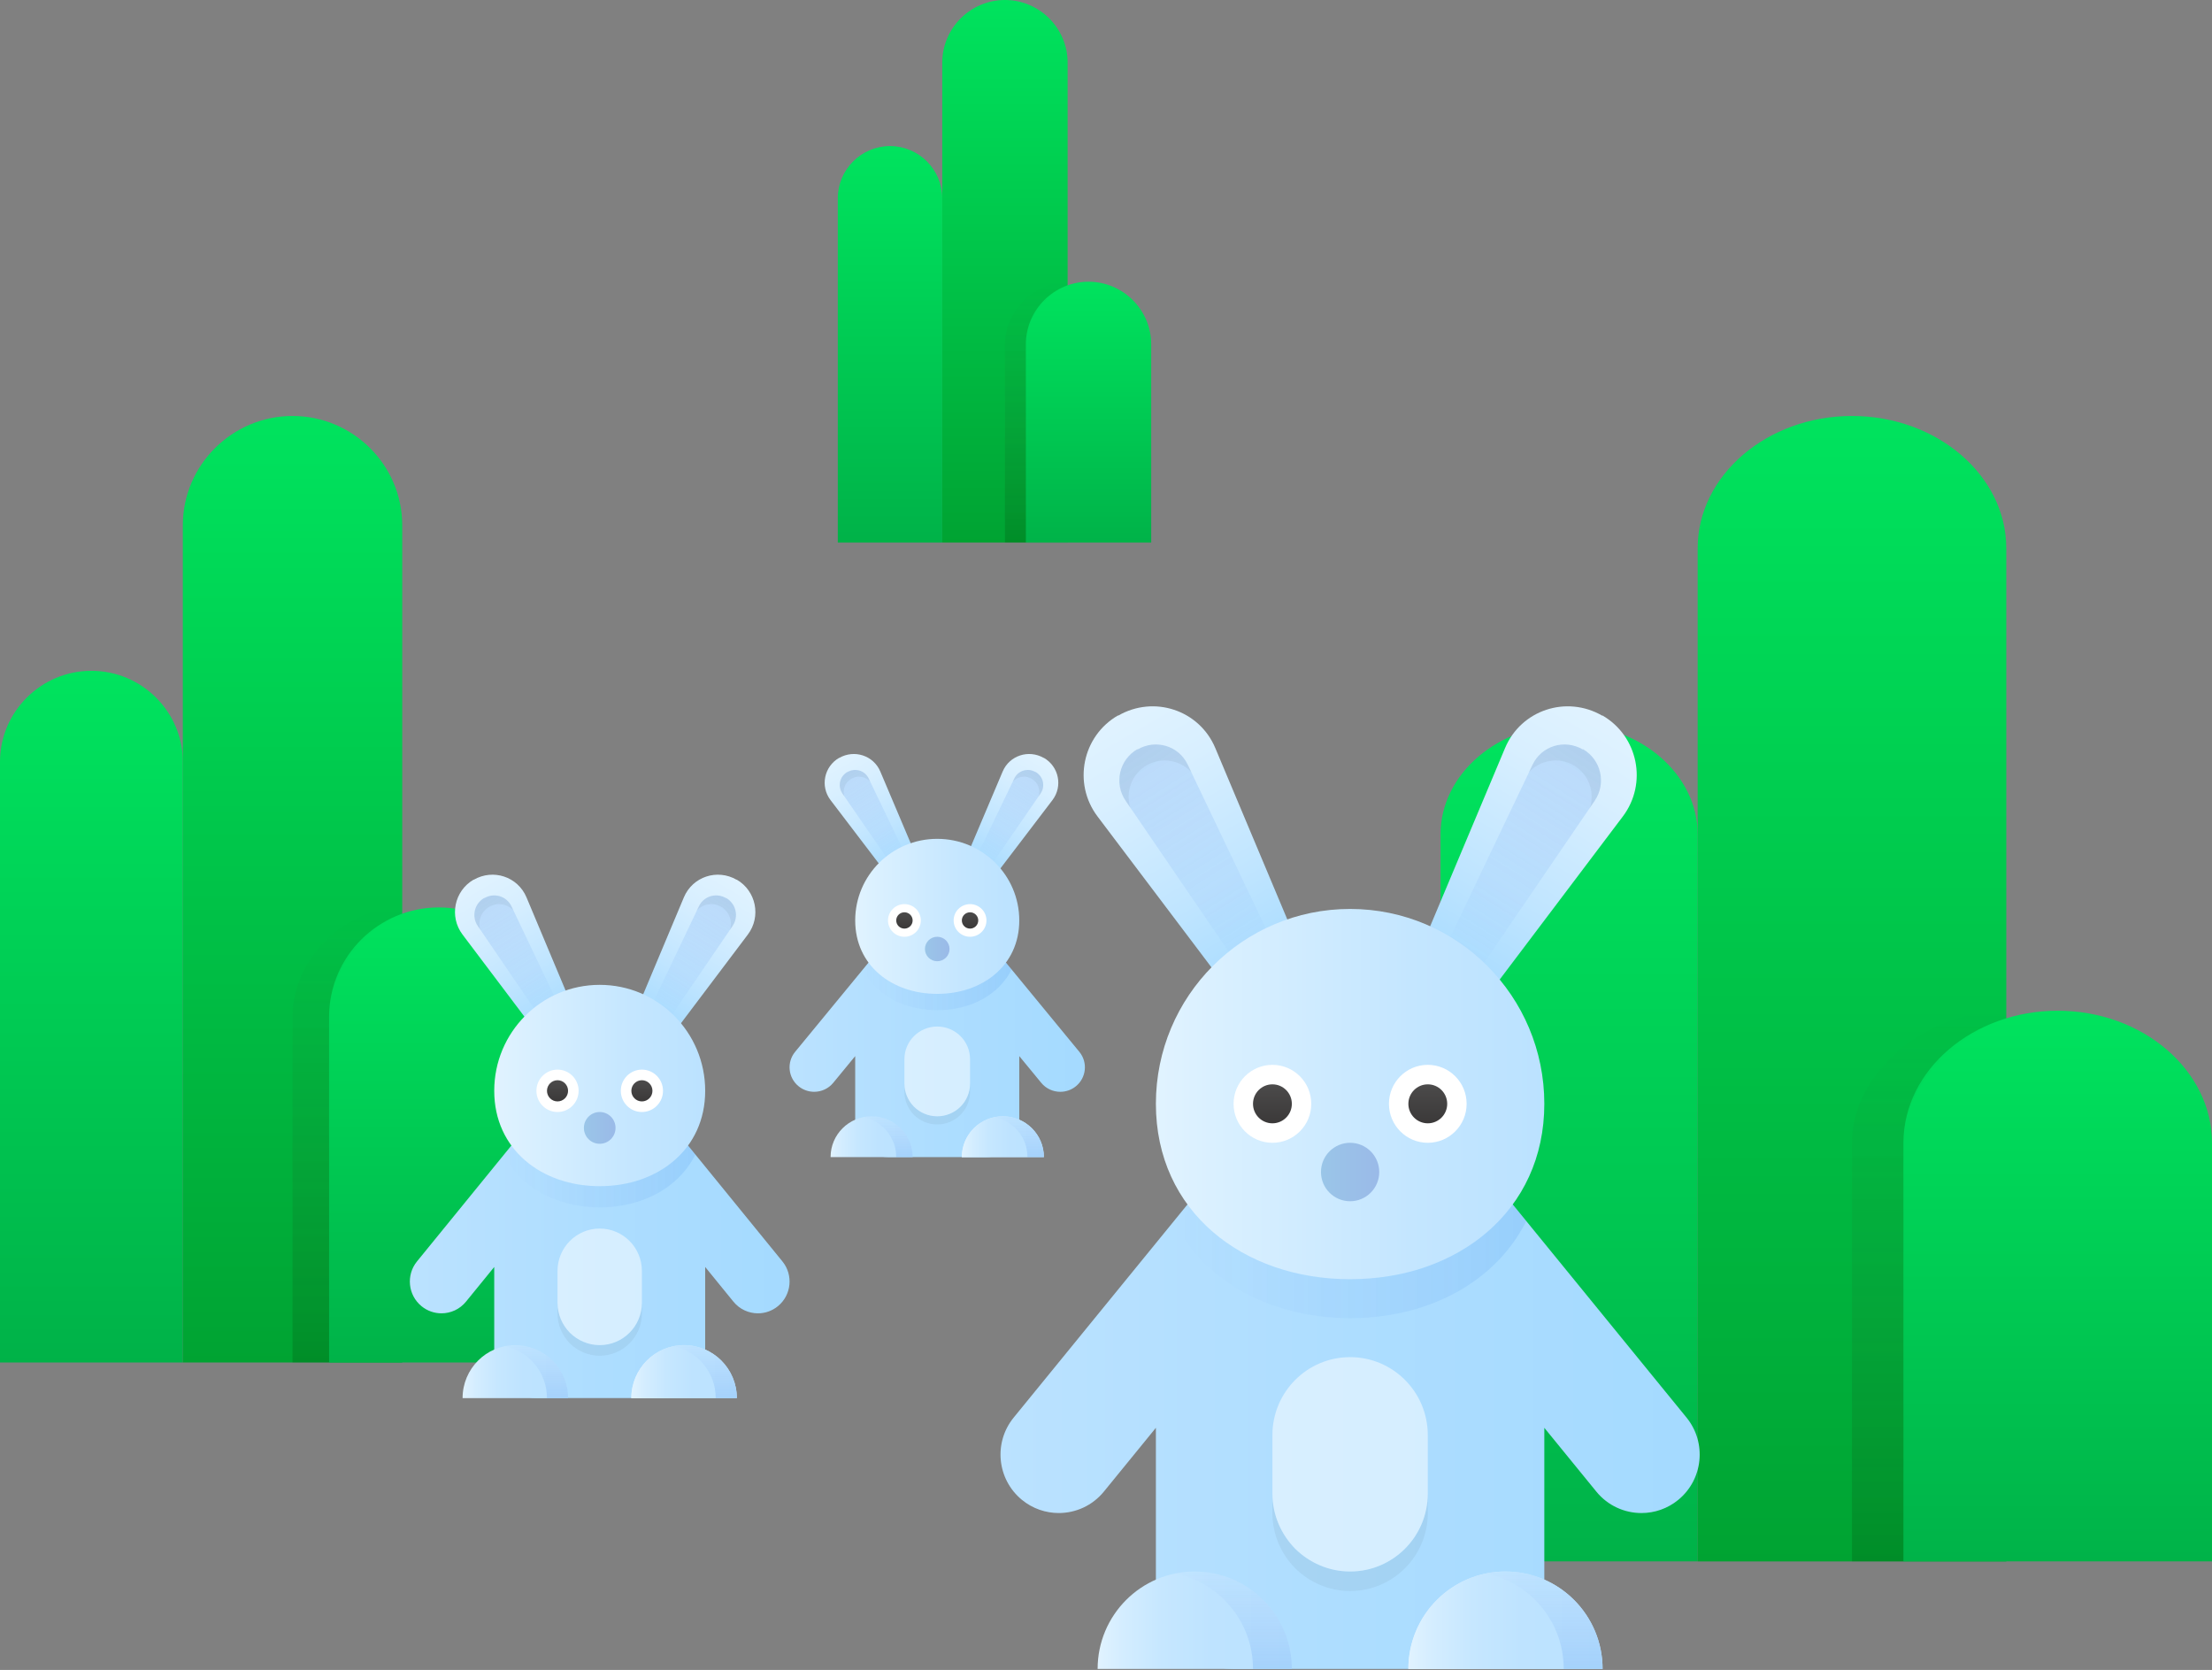 <svg width="367" height="277" viewBox="0 0 367 277" fill="none" xmlns="http://www.w3.org/2000/svg">
<rect x="0" y="0" width="367" height="277" fill="#808080" stroke="none"/>
<path d="M281.667 258.999H239V138.423C239 128.374 248.6 120.153 260.333 120.153C272.067 120.153 281.667 128.374 281.667 138.423V258.999Z" fill="url(#paint0_linear)"/>
<path d="M307.266 69C321.346 69 332.866 78.865 332.866 90.923V259H281.666V90.923C281.666 78.865 293.186 69 307.266 69Z" fill="url(#paint1_linear)"/>
<path d="M341.4 167.653C355.48 167.653 367 177.519 367 189.576V258.999H315.8V189.576C315.8 177.519 327.32 167.653 341.4 167.653Z" fill="url(#paint2_linear)"/>
<path d="M332.867 167.653V168.932C324.333 171.855 315.8 180.076 315.8 189.576V258.999H307.267V189.576C307.267 177.519 320.067 167.653 332.867 167.653Z" fill="url(#paint3_linear)"/>
<g clip-path="url(#clip0)">
<path d="M30.333 226H0V126.366C0 118.063 6.825 111.27 15.167 111.27C23.508 111.27 30.333 118.063 30.333 126.366V226Z" fill="url(#paint4_linear)"/>
<path d="M48.534 69C58.544 69 66.734 77.152 66.734 87.115V226H30.334V87.115C30.334 77.152 38.524 69 48.534 69Z" fill="url(#paint5_linear)"/>
<path d="M72.8 150.52C82.81 150.52 91 158.671 91 168.635V226H54.6V168.635C54.6 158.671 62.79 150.52 72.8 150.52Z" fill="url(#paint6_linear)"/>
<path d="M66.733 150.52V151.576C60.666 153.992 54.6 160.785 54.6 168.635V226H48.533V168.635C48.533 158.671 57.633 150.52 66.733 150.52Z" fill="url(#paint7_linear)"/>
</g>
<g clip-path="url(#clip1)">
<path d="M156.333 90H139V32.885C139 28.125 142.9 24.231 147.667 24.231C152.433 24.231 156.333 28.125 156.333 32.885V90Z" fill="url(#paint8_linear)"/>
<path d="M166.733 0C172.453 0 177.133 4.673 177.133 10.385V90H156.333V10.385C156.333 4.673 161.013 0 166.733 0Z" fill="url(#paint9_linear)"/>
<path d="M180.6 46.731C186.32 46.731 191 51.404 191 57.116V90H170.2V57.116C170.2 51.404 174.88 46.731 180.6 46.731Z" fill="url(#paint10_linear)"/>
<path d="M177.133 46.731V47.337C173.667 48.721 170.2 52.616 170.2 57.116V90H166.733V57.116C166.733 51.404 171.933 46.731 177.133 46.731Z" fill="url(#paint11_linear)"/>
</g>
<g clip-path="url(#clip2)">
<path d="M279.815 235.137L250.815 199.582C250.077 198.678 249.196 197.974 248.249 197.411C242.341 190.631 233.679 186.329 224 186.329C214.319 186.329 205.659 190.631 199.753 197.411C198.805 197.974 197.924 198.678 197.186 199.582L168.186 235.137C164.804 239.283 165.413 245.392 169.546 248.784C171.342 250.258 173.509 250.974 175.662 250.974C178.462 250.974 181.239 249.762 183.149 247.417L191.778 236.836V263.905C191.778 271.045 197.549 276.834 204.667 276.834H243.333C250.451 276.834 256.222 271.045 256.222 263.905V236.837L264.851 247.418C266.762 249.763 269.538 250.976 272.338 250.976C274.491 250.976 276.657 250.26 278.454 248.786C282.586 245.392 283.195 239.284 279.815 235.137Z" fill="url(#paint12_linear)"/>
<path d="M234.567 160.108L245.729 166.573L269.251 135.426C273.382 129.952 271.784 122.106 265.857 118.673L265.834 118.713C259.907 115.281 252.369 117.755 249.709 124.081L234.567 160.108Z" fill="url(#paint13_linear)"/>
<path d="M238.967 158.926L244.548 162.158L264.583 132.819C266.547 129.942 265.642 126.016 262.631 124.272L262.608 124.313C259.597 122.569 255.792 123.684 254.288 126.829L238.967 158.926Z" fill="url(#paint14_linear)"/>
<path d="M265.889 276.836C265.889 267.91 258.676 260.674 249.778 260.674C240.88 260.674 233.667 267.91 233.667 276.836H265.889Z" fill="url(#paint15_linear)"/>
<path d="M214.333 276.836C214.333 267.91 207.12 260.674 198.221 260.674C189.323 260.674 182.11 267.91 182.11 276.836H214.333Z" fill="url(#paint16_linear)"/>
<path d="M216.775 160.108L205.614 166.573L182.091 135.426C177.96 129.952 179.559 122.106 185.486 118.673L185.509 118.713C191.436 115.281 198.974 117.755 201.634 124.081L216.775 160.108Z" fill="url(#paint17_linear)"/>
<path d="M212.374 158.926L206.793 162.158L186.757 132.819C184.793 129.942 185.698 126.016 188.71 124.272L188.732 124.313C191.743 122.569 195.549 123.684 197.052 126.829L212.374 158.926Z" fill="url(#paint18_linear)"/>
<path opacity="0.05" d="M197.055 126.813C195.555 123.689 191.748 122.57 188.735 124.316L188.703 124.259C185.688 126.005 184.783 129.925 186.747 132.82L187.54 134.003C186.705 131.388 187.738 128.401 190.25 126.947C192.761 125.492 195.858 126.089 197.696 128.12L197.055 126.813Z" fill="black"/>
<path d="M256.222 183.095C256.222 200.947 241.796 212.186 224 212.186C206.203 212.186 191.777 200.947 191.777 183.095C191.777 165.243 206.203 150.771 224 150.771C241.796 150.771 256.222 165.243 256.222 183.095Z" fill="url(#paint19_linear)"/>
<path d="M236.889 189.561C240.448 189.561 243.333 186.666 243.333 183.096C243.333 179.526 240.448 176.631 236.889 176.631C233.33 176.631 230.444 179.526 230.444 183.096C230.444 186.666 233.33 189.561 236.889 189.561Z" fill="white"/>
<path d="M211.111 189.561C214.671 189.561 217.556 186.666 217.556 183.096C217.556 179.526 214.671 176.631 211.111 176.631C207.552 176.631 204.667 179.526 204.667 183.096C204.667 186.666 207.552 189.561 211.111 189.561Z" fill="white"/>
<path opacity="0.05" d="M254.283 126.813C255.783 123.689 259.59 122.57 262.603 124.316L262.635 124.259C265.649 126.005 266.555 129.925 264.591 132.82L263.798 134.003C264.633 131.388 263.6 128.401 261.088 126.947C258.576 125.492 255.48 126.089 253.642 128.12L254.283 126.813Z" fill="black"/>
<path d="M236.889 186.33C238.669 186.33 240.111 184.883 240.111 183.098C240.111 181.312 238.669 179.865 236.889 179.865C235.11 179.865 233.667 181.312 233.667 183.098C233.667 184.883 235.11 186.33 236.889 186.33Z" fill="url(#paint20_linear)"/>
<path d="M211.112 186.33C212.891 186.33 214.334 184.883 214.334 183.098C214.334 181.312 212.891 179.865 211.112 179.865C209.332 179.865 207.89 181.312 207.89 183.098C207.89 184.883 209.332 186.33 211.112 186.33Z" fill="url(#paint21_linear)"/>
<path d="M224 199.257C226.67 199.257 228.834 197.087 228.834 194.409C228.834 191.731 226.67 189.561 224 189.561C221.331 189.561 219.167 191.731 219.167 194.409C219.167 197.087 221.331 199.257 224 199.257Z" fill="url(#paint22_linear)"/>
<path d="M265.889 276.836C265.889 267.91 258.676 260.674 249.778 260.674C240.88 260.674 233.667 267.91 233.667 276.836H265.889Z" fill="url(#paint23_linear)"/>
<path d="M253.227 202.555C253.033 202.975 252.808 203.363 252.582 203.751C249.553 209.084 244.784 213.157 238.952 215.678C234.473 217.618 229.382 218.652 224.001 218.652C218.62 218.652 213.529 217.618 209.05 215.678C203.218 213.157 198.449 209.084 195.42 203.751C196 202.588 196.709 201.424 197.45 200.357C201.22 205.238 206.633 208.761 212.981 210.668C216.429 211.67 220.134 212.188 224.001 212.188C227.868 212.188 231.573 211.67 235.021 210.668C241.369 208.761 246.782 205.238 250.552 200.357C250.681 200.163 250.842 199.969 250.971 199.775L253.227 202.555Z" fill="url(#paint24_linear)"/>
<path opacity="0.05" d="M236.888 247.745V250.977C236.888 258.12 231.12 263.906 223.999 263.906C220.455 263.906 217.233 262.452 214.88 260.124C212.56 257.765 211.11 254.533 211.11 250.977V247.745C211.11 251.3 212.56 254.533 214.88 256.892C217.233 259.219 220.455 260.674 223.999 260.674C231.12 260.674 236.888 254.888 236.888 247.745Z" fill="black"/>
<path opacity="0.5" d="M236.888 238.046V247.742C236.888 254.886 231.12 260.672 223.999 260.672C220.455 260.672 217.233 259.217 214.88 256.89C212.56 254.53 211.11 251.298 211.11 247.742V238.046C211.11 230.902 216.878 225.116 223.999 225.116C231.12 225.116 236.888 230.902 236.888 238.046Z" fill="white"/>
<path d="M265.888 276.836H259.444C259.444 269.014 253.901 262.517 246.587 260.998C247.618 260.771 248.681 260.674 249.777 260.674C258.67 260.674 265.888 267.915 265.888 276.836Z" fill="url(#paint25_linear)"/>
<path d="M214.333 276.836H207.889C207.889 269.014 202.347 262.517 195.032 260.998C196.063 260.771 197.127 260.674 198.222 260.674C207.116 260.674 214.333 267.915 214.333 276.836Z" fill="url(#paint26_linear)"/>
</g>
<g clip-path="url(#clip3)">
<path d="M129.813 209.236L114.063 189.902C113.663 189.411 113.184 189.028 112.67 188.722C109.461 185.036 104.757 182.696 99.5 182.696C94.242 182.696 89.539 185.036 86.331 188.722C85.817 189.028 85.338 189.411 84.937 189.902L69.187 209.236C67.351 211.49 67.681 214.812 69.926 216.656C70.901 217.458 72.078 217.847 73.247 217.847C74.768 217.847 76.277 217.188 77.313 215.913L82 210.159V224.878C82 228.761 85.134 231.908 89 231.908H110C113.866 231.908 117 228.761 117 224.878V210.16L121.686 215.914C122.724 217.189 124.232 217.848 125.753 217.848C126.922 217.848 128.098 217.459 129.074 216.657C131.318 214.812 131.649 211.491 129.813 209.236Z" fill="url(#paint27_linear)"/>
<path d="M105.239 168.44L111.301 171.955L124.076 155.019C126.32 152.042 125.452 147.776 122.233 145.909L122.22 145.931C119.001 144.065 114.907 145.41 113.463 148.85L105.239 168.44Z" fill="url(#paint28_linear)"/>
<path d="M107.629 167.796L110.66 169.554L121.541 153.6C122.608 152.036 122.116 149.902 120.481 148.953L120.469 148.975C118.833 148.027 116.767 148.633 115.95 150.344L107.629 167.796Z" fill="url(#paint29_linear)"/>
<path d="M122.25 231.91C122.25 227.056 118.333 223.122 113.5 223.122C108.667 223.122 104.75 227.056 104.75 231.91H122.25Z" fill="url(#paint30_linear)"/>
<path d="M94.249 231.91C94.249 227.056 90.332 223.122 85.499 223.122C80.666 223.122 76.749 227.056 76.749 231.91H94.249Z" fill="url(#paint31_linear)"/>
<path d="M95.576 168.44L89.514 171.955L76.739 155.019C74.495 152.042 75.363 147.776 78.582 145.909L78.595 145.931C81.814 144.065 85.908 145.41 87.353 148.85L95.576 168.44Z" fill="url(#paint32_linear)"/>
<path d="M93.185 167.796L90.154 169.554L79.272 153.6C78.206 152.036 78.698 149.902 80.333 148.953L80.345 148.975C81.981 148.027 84.047 148.633 84.864 150.344L93.185 167.796Z" fill="url(#paint33_linear)"/>
<path opacity="0.05" d="M84.866 150.336C84.051 148.637 81.984 148.029 80.347 148.978L80.33 148.947C78.693 149.896 78.201 152.028 79.267 153.602L79.698 154.245C79.245 152.823 79.806 151.199 81.17 150.408C82.534 149.618 84.216 149.942 85.214 151.046L84.866 150.336Z" fill="black"/>
<path d="M117 180.938C117 190.645 109.165 196.756 99.5 196.756C89.835 196.756 82 190.645 82 180.938C82 171.231 89.835 163.362 99.5 163.362C109.165 163.362 117 171.231 117 180.938Z" fill="url(#paint34_linear)"/>
<path d="M106.5 184.454C108.433 184.454 110 182.88 110 180.939C110 178.998 108.433 177.424 106.5 177.424C104.567 177.424 103 178.998 103 180.939C103 182.88 104.567 184.454 106.5 184.454Z" fill="white"/>
<path d="M92.5 184.454C94.433 184.454 96 182.88 96 180.939C96 178.998 94.433 177.424 92.5 177.424C90.567 177.424 89 178.998 89 180.939C89 182.88 90.567 184.454 92.5 184.454Z" fill="white"/>
<path opacity="0.05" d="M115.947 150.336C116.762 148.637 118.829 148.029 120.465 148.978L120.483 148.947C122.12 149.896 122.612 152.028 121.545 153.602L121.115 154.245C121.568 152.823 121.007 151.199 119.643 150.408C118.279 149.618 116.597 149.942 115.599 151.046L115.947 150.336Z" fill="black"/>
<path d="M106.5 182.697C107.466 182.697 108.25 181.91 108.25 180.94C108.25 179.969 107.466 179.182 106.5 179.182C105.534 179.182 104.75 179.969 104.75 180.94C104.75 181.91 105.534 182.697 106.5 182.697Z" fill="url(#paint35_linear)"/>
<path d="M92.501 182.697C93.468 182.697 94.251 181.91 94.251 180.94C94.251 179.969 93.468 179.182 92.501 179.182C91.534 179.182 90.751 179.969 90.751 180.94C90.751 181.91 91.534 182.697 92.501 182.697Z" fill="url(#paint36_linear)"/>
<path d="M99.5 189.727C100.95 189.727 102.125 188.546 102.125 187.09C102.125 185.634 100.95 184.454 99.5 184.454C98.05 184.454 96.875 185.634 96.875 187.09C96.875 188.546 98.05 189.727 99.5 189.727Z" fill="url(#paint37_linear)"/>
<path d="M122.25 231.91C122.25 227.056 118.333 223.122 113.5 223.122C108.667 223.122 104.75 227.056 104.75 231.91H122.25Z" fill="url(#paint38_linear)"/>
<path d="M115.374 191.52C115.269 191.748 115.146 191.959 115.024 192.17C113.379 195.07 110.789 197.285 107.621 198.656C105.189 199.71 102.424 200.273 99.501 200.273C96.579 200.273 93.814 199.71 91.381 198.656C88.213 197.285 85.624 195.07 83.978 192.17C84.293 191.537 84.678 190.905 85.081 190.325C87.129 192.979 90.069 194.894 93.516 195.931C95.388 196.476 97.401 196.757 99.501 196.757C101.601 196.757 103.614 196.476 105.486 195.931C108.934 194.894 111.874 192.979 113.921 190.325C113.991 190.219 114.079 190.114 114.149 190.008L115.374 191.52Z" fill="url(#paint39_linear)"/>
<path opacity="0.05" d="M106.499 216.092V217.849C106.499 221.734 103.367 224.88 99.499 224.88C97.574 224.88 95.824 224.089 94.546 222.823C93.287 221.54 92.499 219.783 92.499 217.849V216.092C92.499 218.025 93.287 219.783 94.546 221.066C95.824 222.331 97.574 223.122 99.499 223.122C103.367 223.122 106.499 219.976 106.499 216.092Z" fill="black"/>
<path opacity="0.5" d="M106.499 210.818V216.091C106.499 219.975 103.367 223.121 99.499 223.121C97.574 223.121 95.824 222.331 94.546 221.065C93.287 219.782 92.499 218.024 92.499 216.091V210.818C92.499 206.934 95.632 203.788 99.499 203.788C103.367 203.788 106.499 206.934 106.499 210.818Z" fill="white"/>
<path d="M122.249 231.91H118.749C118.749 227.657 115.739 224.124 111.767 223.298C112.327 223.175 112.904 223.122 113.499 223.122C118.329 223.122 122.249 227.059 122.249 231.91Z" fill="url(#paint40_linear)"/>
<path d="M94.25 231.91H90.75C90.75 227.657 87.74 224.124 83.768 223.298C84.328 223.175 84.905 223.122 85.5 223.122C90.33 223.122 94.25 227.059 94.25 231.91Z" fill="url(#paint41_linear)"/>
</g>
<g clip-path="url(#clip4)">
<path d="M179.077 174.471L166.827 159.582C166.515 159.203 166.143 158.908 165.743 158.673C163.247 155.834 159.589 154.032 155.5 154.032C151.41 154.032 147.753 155.834 145.258 158.673C144.857 158.908 144.485 159.203 144.173 159.582L131.923 174.471C130.495 176.207 130.752 178.765 132.498 180.185C133.257 180.802 134.172 181.102 135.081 181.102C136.264 181.102 137.437 180.595 138.244 179.613L141.889 175.182V186.517C141.889 189.507 144.327 191.931 147.333 191.931H163.667C166.673 191.931 169.111 189.507 169.111 186.517V175.183L172.756 179.613C173.563 180.595 174.736 181.103 175.919 181.103C176.828 181.103 177.743 180.803 178.502 180.186C180.248 178.765 180.505 176.207 179.077 174.471Z" fill="url(#paint42_linear)"/>
<path d="M159.963 143.054L164.678 145.761L174.614 132.718C176.359 130.426 175.684 127.14 173.18 125.703L173.17 125.72C170.667 124.282 167.482 125.318 166.359 127.967L159.963 143.054Z" fill="url(#paint43_linear)"/>
<path d="M161.822 142.556L164.18 143.909L172.643 131.623C173.473 130.419 173.09 128.775 171.818 128.044L171.809 128.061C170.537 127.331 168.929 127.798 168.294 129.115L161.822 142.556Z" fill="url(#paint44_linear)"/>
<path d="M173.194 191.931C173.194 188.193 170.147 185.163 166.389 185.163C162.63 185.163 159.583 188.193 159.583 191.931H173.194Z" fill="url(#paint45_linear)"/>
<path d="M151.416 191.931C151.416 188.193 148.369 185.163 144.61 185.163C140.852 185.163 137.805 188.193 137.805 191.931H151.416Z" fill="url(#paint46_linear)"/>
<path d="M152.448 143.054L147.733 145.761L137.797 132.718C136.052 130.426 136.727 127.14 139.231 125.703L139.24 125.72C141.744 124.282 144.928 125.318 146.052 127.967L152.448 143.054Z" fill="url(#paint47_linear)"/>
<path d="M150.589 142.556L148.231 143.909L139.768 131.623C138.938 130.419 139.321 128.775 140.593 128.044L140.602 128.061C141.874 127.331 143.482 127.798 144.117 129.115L150.589 142.556Z" fill="url(#paint48_linear)"/>
<path opacity="0.05" d="M144.117 129.11C143.484 127.802 141.875 127.334 140.603 128.065L140.589 128.041C139.316 128.772 138.933 130.414 139.763 131.626L140.098 132.121C139.745 131.026 140.181 129.776 141.242 129.167C142.303 128.557 143.611 128.807 144.388 129.658L144.117 129.11Z" fill="black"/>
<path d="M169.111 152.678C169.111 160.154 163.017 164.86 155.5 164.86C147.982 164.86 141.889 160.154 141.889 152.678C141.889 145.203 147.982 139.143 155.5 139.143C163.017 139.143 169.111 145.203 169.111 152.678Z" fill="url(#paint49_linear)"/>
<path d="M160.944 155.386C162.447 155.386 163.666 154.174 163.666 152.679C163.666 151.184 162.447 149.972 160.944 149.972C159.44 149.972 158.222 151.184 158.222 152.679C158.222 154.174 159.44 155.386 160.944 155.386Z" fill="white"/>
<path d="M150.055 155.386C151.559 155.386 152.777 154.174 152.777 152.679C152.777 151.184 151.559 149.972 150.055 149.972C148.552 149.972 147.333 151.184 147.333 152.679C147.333 154.174 148.552 155.386 150.055 155.386Z" fill="white"/>
<path opacity="0.05" d="M168.292 129.11C168.926 127.802 170.534 127.334 171.807 128.065L171.82 128.041C173.094 128.772 173.476 130.414 172.647 131.626L172.312 132.121C172.664 131.026 172.228 129.776 171.167 129.167C170.106 128.557 168.798 128.807 168.021 129.658L168.292 129.11Z" fill="black"/>
<path d="M160.944 154.032C161.696 154.032 162.305 153.426 162.305 152.679C162.305 151.931 161.696 151.325 160.944 151.325C160.192 151.325 159.583 151.931 159.583 152.679C159.583 153.426 160.192 154.032 160.944 154.032Z" fill="url(#paint50_linear)"/>
<path d="M150.056 154.032C150.808 154.032 151.418 153.426 151.418 152.679C151.418 151.931 150.808 151.325 150.056 151.325C149.305 151.325 148.695 151.931 148.695 152.679C148.695 153.426 149.305 154.032 150.056 154.032Z" fill="url(#paint51_linear)"/>
<path d="M155.5 159.446C156.627 159.446 157.541 158.537 157.541 157.416C157.541 156.294 156.627 155.385 155.5 155.385C154.372 155.385 153.458 156.294 153.458 157.416C153.458 158.537 154.372 159.446 155.5 159.446Z" fill="url(#paint52_linear)"/>
<path d="M173.194 191.931C173.194 188.193 170.147 185.163 166.389 185.163C162.63 185.163 159.583 188.193 159.583 191.931H173.194Z" fill="url(#paint53_linear)"/>
<path d="M167.846 160.826C167.764 161.002 167.669 161.164 167.574 161.326C166.294 163.56 164.28 165.265 161.816 166.321C159.924 167.133 157.774 167.566 155.501 167.566C153.228 167.566 151.077 167.133 149.185 166.321C146.722 165.265 144.707 163.56 143.428 161.326C143.673 160.839 143.972 160.352 144.285 159.905C145.878 161.949 148.164 163.424 150.846 164.223C152.302 164.643 153.867 164.859 155.501 164.859C157.134 164.859 158.699 164.643 160.156 164.223C162.837 163.424 165.124 161.949 166.716 159.905C166.771 159.824 166.839 159.743 166.893 159.662L167.846 160.826Z" fill="url(#paint54_linear)"/>
<path opacity="0.05" d="M160.944 179.75V181.103C160.944 184.094 158.507 186.517 155.499 186.517C154.002 186.517 152.641 185.908 151.647 184.934C150.667 183.945 150.055 182.592 150.055 181.103V179.75C150.055 181.238 150.667 182.592 151.647 183.58C152.641 184.555 154.002 185.164 155.499 185.164C158.507 185.164 160.944 182.741 160.944 179.75Z" fill="black"/>
<path opacity="0.5" d="M160.944 175.69V179.751C160.944 182.742 158.507 185.165 155.499 185.165C154.002 185.165 152.641 184.556 151.647 183.581C150.667 182.593 150.055 181.24 150.055 179.751V175.69C150.055 172.699 152.491 170.276 155.499 170.276C158.507 170.276 160.944 172.699 160.944 175.69Z" fill="white"/>
<path d="M173.193 191.931H170.471C170.471 188.655 168.13 185.935 165.04 185.298C165.476 185.204 165.925 185.163 166.388 185.163C170.144 185.163 173.193 188.195 173.193 191.931Z" fill="url(#paint55_linear)"/>
<path d="M151.417 191.931H148.695C148.695 188.655 146.353 185.935 143.264 185.298C143.699 185.204 144.148 185.163 144.611 185.163C148.368 185.163 151.417 188.195 151.417 191.931Z" fill="url(#paint56_linear)"/>
</g>
<defs>
<linearGradient id="paint0_linear" x1="260.333" y1="120.609" x2="260.333" y2="259.455" gradientUnits="userSpaceOnUse">
<stop stop-color="#00E35E"/>
<stop offset="1" stop-color="#00B248"/>
</linearGradient>
<linearGradient id="paint1_linear" x1="307.266" y1="68.208" x2="307.266" y2="259.236" gradientUnits="userSpaceOnUse">
<stop stop-color="#00E35E"/>
<stop offset="1" stop-color="#00A332"/>
</linearGradient>
<linearGradient id="paint2_linear" x1="341.4" y1="167.195" x2="341.4" y2="260.38" gradientUnits="userSpaceOnUse">
<stop stop-color="#00E35E"/>
<stop offset="1" stop-color="#00B248"/>
</linearGradient>
<linearGradient id="paint3_linear" x1="320.067" y1="167.651" x2="320.067" y2="258.999" gradientUnits="userSpaceOnUse">
<stop stop-color="#304F26" stop-opacity="0"/>
<stop offset="0.284" stop-color="#2C4D23" stop-opacity="0.057"/>
<stop offset="0.579" stop-color="#1F4719" stop-opacity="0.116"/>
<stop offset="0.877" stop-color="#0B3E09" stop-opacity="0.175"/>
<stop offset="1" stop-color="#003900" stop-opacity="0.2"/>
</linearGradient>
<linearGradient id="paint4_linear" x1="15.167" y1="111.646" x2="15.167" y2="226.377" gradientUnits="userSpaceOnUse">
<stop stop-color="#00E35E"/>
<stop offset="1" stop-color="#00B248"/>
</linearGradient>
<linearGradient id="paint5_linear" x1="48.534" y1="68.345" x2="48.534" y2="226.195" gradientUnits="userSpaceOnUse">
<stop stop-color="#00E35E"/>
<stop offset="1" stop-color="#00A332"/>
</linearGradient>
<linearGradient id="paint6_linear" x1="72.8" y1="150.141" x2="72.8" y2="227.141" gradientUnits="userSpaceOnUse">
<stop stop-color="#00E35E"/>
<stop offset="1" stop-color="#00B248"/>
</linearGradient>
<linearGradient id="paint7_linear" x1="57.633" y1="150.518" x2="57.633" y2="226" gradientUnits="userSpaceOnUse">
<stop stop-color="#304F26" stop-opacity="0"/>
<stop offset="0.284" stop-color="#2C4D23" stop-opacity="0.057"/>
<stop offset="0.579" stop-color="#1F4719" stop-opacity="0.116"/>
<stop offset="0.877" stop-color="#0B3E09" stop-opacity="0.175"/>
<stop offset="1" stop-color="#003900" stop-opacity="0.2"/>
</linearGradient>
<linearGradient id="paint8_linear" x1="147.667" y1="24.447" x2="147.667" y2="90.216" gradientUnits="userSpaceOnUse">
<stop stop-color="#00E35E"/>
<stop offset="1" stop-color="#00B248"/>
</linearGradient>
<linearGradient id="paint9_linear" x1="166.733" y1="-0.375" x2="166.733" y2="90.112" gradientUnits="userSpaceOnUse">
<stop stop-color="#00E35E"/>
<stop offset="1" stop-color="#00A332"/>
</linearGradient>
<linearGradient id="paint10_linear" x1="180.6" y1="46.514" x2="180.6" y2="90.654" gradientUnits="userSpaceOnUse">
<stop stop-color="#00E35E"/>
<stop offset="1" stop-color="#00B248"/>
</linearGradient>
<linearGradient id="paint11_linear" x1="171.933" y1="46.73" x2="171.933" y2="90" gradientUnits="userSpaceOnUse">
<stop stop-color="#304F26" stop-opacity="0"/>
<stop offset="0.284" stop-color="#2C4D23" stop-opacity="0.057"/>
<stop offset="0.579" stop-color="#1F4719" stop-opacity="0.116"/>
<stop offset="0.877" stop-color="#0B3E09" stop-opacity="0.175"/>
<stop offset="1" stop-color="#003900" stop-opacity="0.2"/>
</linearGradient>
<linearGradient id="paint12_linear" x1="165.597" y1="231.581" x2="284.016" y2="231.581" gradientUnits="userSpaceOnUse">
<stop stop-color="#BBE2FF"/>
<stop offset="0.501" stop-color="#ADDDFF"/>
<stop offset="1" stop-color="#A4DAFF"/>
</linearGradient>
<linearGradient id="paint13_linear" x1="266.483" y1="117.66" x2="239.579" y2="163.792" gradientUnits="userSpaceOnUse">
<stop stop-color="#E1F3FF"/>
<stop offset="0.243" stop-color="#D8EFFF"/>
<stop offset="0.638" stop-color="#C0E5FF"/>
<stop offset="1" stop-color="#A4DAFF"/>
</linearGradient>
<linearGradient id="paint14_linear" x1="240.25" y1="160.13" x2="262.704" y2="124.84" gradientUnits="userSpaceOnUse">
<stop stop-color="#3061E5" stop-opacity="0"/>
<stop offset="1" stop-color="#005FE0" stop-opacity="0.15"/>
</linearGradient>
<linearGradient id="paint15_linear" x1="233.667" y1="268.754" x2="265.889" y2="268.754" gradientUnits="userSpaceOnUse">
<stop stop-color="#E1F3FF"/>
<stop offset="0.095" stop-color="#DCF1FF"/>
<stop offset="0.655" stop-color="#C4E6FF"/>
<stop offset="1" stop-color="#BBE2FF"/>
</linearGradient>
<linearGradient id="paint16_linear" x1="182.11" y1="268.754" x2="214.332" y2="268.754" gradientUnits="userSpaceOnUse">
<stop stop-color="#E1F3FF"/>
<stop offset="0.124" stop-color="#D4EDFF"/>
<stop offset="0.331" stop-color="#C6E7FF"/>
<stop offset="0.582" stop-color="#BEE3FF"/>
<stop offset="1" stop-color="#BBE2FF"/>
</linearGradient>
<linearGradient id="paint17_linear" x1="184.859" y1="117.66" x2="211.764" y2="163.792" gradientUnits="userSpaceOnUse">
<stop stop-color="#E1F3FF"/>
<stop offset="0.243" stop-color="#D8EFFF"/>
<stop offset="0.638" stop-color="#C0E5FF"/>
<stop offset="1" stop-color="#A4DAFF"/>
</linearGradient>
<linearGradient id="paint18_linear" x1="211.09" y1="160.13" x2="188.636" y2="124.84" gradientUnits="userSpaceOnUse">
<stop stop-color="#3061E5" stop-opacity="0"/>
<stop offset="1" stop-color="#005FE0" stop-opacity="0.15"/>
</linearGradient>
<linearGradient id="paint19_linear" x1="191.777" y1="181.478" x2="256.222" y2="181.478" gradientUnits="userSpaceOnUse">
<stop stop-color="#E1F3FF"/>
<stop offset="0.095" stop-color="#DCF1FF"/>
<stop offset="0.655" stop-color="#C4E6FF"/>
<stop offset="1" stop-color="#BBE2FF"/>
</linearGradient>
<linearGradient id="paint20_linear" x1="236.889" y1="179.73" x2="236.889" y2="186.61" gradientUnits="userSpaceOnUse">
<stop stop-color="#4C4B4B"/>
<stop offset="1" stop-color="#3A3838"/>
</linearGradient>
<linearGradient id="paint21_linear" x1="211.112" y1="179.73" x2="211.112" y2="186.61" gradientUnits="userSpaceOnUse">
<stop stop-color="#4C4B4B"/>
<stop offset="1" stop-color="#3A3838"/>
</linearGradient>
<linearGradient id="paint22_linear" x1="219.167" y1="194.408" x2="228.833" y2="194.408" gradientUnits="userSpaceOnUse">
<stop stop-color="#9AC6E8"/>
<stop offset="0.195" stop-color="#9AC3E8"/>
<stop offset="1" stop-color="#9ABAE8"/>
</linearGradient>
<linearGradient id="paint23_linear" x1="233.667" y1="268.754" x2="265.889" y2="268.754" gradientUnits="userSpaceOnUse">
<stop stop-color="#E1F3FF"/>
<stop offset="0.124" stop-color="#D4EDFF"/>
<stop offset="0.331" stop-color="#C6E7FF"/>
<stop offset="0.582" stop-color="#BEE3FF"/>
<stop offset="1" stop-color="#BBE2FF"/>
</linearGradient>
<linearGradient id="paint24_linear" x1="195.42" y1="209.213" x2="253.227" y2="209.213" gradientUnits="userSpaceOnUse">
<stop stop-color="#3061E5" stop-opacity="0"/>
<stop offset="1" stop-color="#005FE0" stop-opacity="0.1"/>
</linearGradient>
<linearGradient id="paint25_linear" x1="256.237" y1="260.067" x2="256.237" y2="277.381" gradientUnits="userSpaceOnUse">
<stop stop-color="#3061E5" stop-opacity="0"/>
<stop offset="0.29" stop-color="#2761E4" stop-opacity="0.038"/>
<stop offset="0.762" stop-color="#0F60E2" stop-opacity="0.099"/>
<stop offset="1" stop-color="#005FE0" stop-opacity="0.13"/>
</linearGradient>
<linearGradient id="paint26_linear" x1="204.683" y1="260.067" x2="204.683" y2="277.381" gradientUnits="userSpaceOnUse">
<stop stop-color="#3061E5" stop-opacity="0"/>
<stop offset="0.29" stop-color="#2761E4" stop-opacity="0.038"/>
<stop offset="0.762" stop-color="#0F60E2" stop-opacity="0.099"/>
<stop offset="1" stop-color="#005FE0" stop-opacity="0.13"/>
</linearGradient>
<linearGradient id="paint27_linear" x1="67.781" y1="207.302" x2="132.095" y2="207.302" gradientUnits="userSpaceOnUse">
<stop stop-color="#BBE2FF"/>
<stop offset="0.501" stop-color="#ADDDFF"/>
<stop offset="1" stop-color="#A4DAFF"/>
</linearGradient>
<linearGradient id="paint28_linear" x1="122.573" y1="145.359" x2="107.935" y2="170.427" gradientUnits="userSpaceOnUse">
<stop stop-color="#E1F3FF"/>
<stop offset="0.243" stop-color="#D8EFFF"/>
<stop offset="0.638" stop-color="#C0E5FF"/>
<stop offset="1" stop-color="#A4DAFF"/>
</linearGradient>
<linearGradient id="paint29_linear" x1="108.326" y1="168.451" x2="120.541" y2="149.275" gradientUnits="userSpaceOnUse">
<stop stop-color="#3061E5" stop-opacity="0"/>
<stop offset="1" stop-color="#005FE0" stop-opacity="0.15"/>
</linearGradient>
<linearGradient id="paint30_linear" x1="104.75" y1="227.516" x2="122.25" y2="227.516" gradientUnits="userSpaceOnUse">
<stop stop-color="#E1F3FF"/>
<stop offset="0.095" stop-color="#DCF1FF"/>
<stop offset="0.655" stop-color="#C4E6FF"/>
<stop offset="1" stop-color="#BBE2FF"/>
</linearGradient>
<linearGradient id="paint31_linear" x1="76.749" y1="227.516" x2="94.249" y2="227.516" gradientUnits="userSpaceOnUse">
<stop stop-color="#E1F3FF"/>
<stop offset="0.124" stop-color="#D4EDFF"/>
<stop offset="0.331" stop-color="#C6E7FF"/>
<stop offset="0.582" stop-color="#BEE3FF"/>
<stop offset="1" stop-color="#BBE2FF"/>
</linearGradient>
<linearGradient id="paint32_linear" x1="78.242" y1="145.359" x2="92.88" y2="170.427" gradientUnits="userSpaceOnUse">
<stop stop-color="#E1F3FF"/>
<stop offset="0.243" stop-color="#D8EFFF"/>
<stop offset="0.638" stop-color="#C0E5FF"/>
<stop offset="1" stop-color="#A4DAFF"/>
</linearGradient>
<linearGradient id="paint33_linear" x1="92.488" y1="168.451" x2="80.272" y2="149.275" gradientUnits="userSpaceOnUse">
<stop stop-color="#3061E5" stop-opacity="0"/>
<stop offset="1" stop-color="#005FE0" stop-opacity="0.15"/>
</linearGradient>
<linearGradient id="paint34_linear" x1="82" y1="180.059" x2="117" y2="180.059" gradientUnits="userSpaceOnUse">
<stop stop-color="#E1F3FF"/>
<stop offset="0.095" stop-color="#DCF1FF"/>
<stop offset="0.655" stop-color="#C4E6FF"/>
<stop offset="1" stop-color="#BBE2FF"/>
</linearGradient>
<linearGradient id="paint35_linear" x1="106.5" y1="179.108" x2="106.5" y2="182.85" gradientUnits="userSpaceOnUse">
<stop stop-color="#4C4B4B"/>
<stop offset="1" stop-color="#3A3838"/>
</linearGradient>
<linearGradient id="paint36_linear" x1="92.501" y1="179.108" x2="92.501" y2="182.85" gradientUnits="userSpaceOnUse">
<stop stop-color="#4C4B4B"/>
<stop offset="1" stop-color="#3A3838"/>
</linearGradient>
<linearGradient id="paint37_linear" x1="96.875" y1="187.09" x2="102.125" y2="187.09" gradientUnits="userSpaceOnUse">
<stop stop-color="#9AC6E8"/>
<stop offset="0.195" stop-color="#9AC3E8"/>
<stop offset="1" stop-color="#9ABAE8"/>
</linearGradient>
<linearGradient id="paint38_linear" x1="104.75" y1="227.516" x2="122.25" y2="227.516" gradientUnits="userSpaceOnUse">
<stop stop-color="#E1F3FF"/>
<stop offset="0.124" stop-color="#D4EDFF"/>
<stop offset="0.331" stop-color="#C6E7FF"/>
<stop offset="0.582" stop-color="#BEE3FF"/>
<stop offset="1" stop-color="#BBE2FF"/>
</linearGradient>
<linearGradient id="paint39_linear" x1="83.978" y1="195.14" x2="115.374" y2="195.14" gradientUnits="userSpaceOnUse">
<stop stop-color="#3061E5" stop-opacity="0"/>
<stop offset="1" stop-color="#005FE0" stop-opacity="0.1"/>
</linearGradient>
<linearGradient id="paint40_linear" x1="117.008" y1="222.792" x2="117.008" y2="232.206" gradientUnits="userSpaceOnUse">
<stop stop-color="#3061E5" stop-opacity="0"/>
<stop offset="0.29" stop-color="#2761E4" stop-opacity="0.038"/>
<stop offset="0.762" stop-color="#0F60E2" stop-opacity="0.099"/>
<stop offset="1" stop-color="#005FE0" stop-opacity="0.13"/>
</linearGradient>
<linearGradient id="paint41_linear" x1="89.009" y1="222.792" x2="89.009" y2="232.206" gradientUnits="userSpaceOnUse">
<stop stop-color="#3061E5" stop-opacity="0"/>
<stop offset="0.29" stop-color="#2761E4" stop-opacity="0.038"/>
<stop offset="0.762" stop-color="#0F60E2" stop-opacity="0.099"/>
<stop offset="1" stop-color="#005FE0" stop-opacity="0.13"/>
</linearGradient>
<linearGradient id="paint42_linear" x1="130.83" y1="172.981" x2="180.852" y2="172.981" gradientUnits="userSpaceOnUse">
<stop stop-color="#BBE2FF"/>
<stop offset="0.501" stop-color="#ADDDFF"/>
<stop offset="1" stop-color="#A4DAFF"/>
</linearGradient>
<linearGradient id="paint43_linear" x1="173.445" y1="125.279" x2="162.227" y2="144.681" gradientUnits="userSpaceOnUse">
<stop stop-color="#E1F3FF"/>
<stop offset="0.243" stop-color="#D8EFFF"/>
<stop offset="0.638" stop-color="#C0E5FF"/>
<stop offset="1" stop-color="#A4DAFF"/>
</linearGradient>
<linearGradient id="paint44_linear" x1="162.364" y1="143.06" x2="171.732" y2="128.208" gradientUnits="userSpaceOnUse">
<stop stop-color="#3061E5" stop-opacity="0"/>
<stop offset="1" stop-color="#005FE0" stop-opacity="0.15"/>
</linearGradient>
<linearGradient id="paint45_linear" x1="159.583" y1="188.547" x2="173.194" y2="188.547" gradientUnits="userSpaceOnUse">
<stop stop-color="#E1F3FF"/>
<stop offset="0.095" stop-color="#DCF1FF"/>
<stop offset="0.655" stop-color="#C4E6FF"/>
<stop offset="1" stop-color="#BBE2FF"/>
</linearGradient>
<linearGradient id="paint46_linear" x1="137.805" y1="188.547" x2="151.416" y2="188.547" gradientUnits="userSpaceOnUse">
<stop stop-color="#E1F3FF"/>
<stop offset="0.124" stop-color="#D4EDFF"/>
<stop offset="0.331" stop-color="#C6E7FF"/>
<stop offset="0.582" stop-color="#BEE3FF"/>
<stop offset="1" stop-color="#BBE2FF"/>
</linearGradient>
<linearGradient id="paint47_linear" x1="138.966" y1="125.279" x2="150.184" y2="144.681" gradientUnits="userSpaceOnUse">
<stop stop-color="#E1F3FF"/>
<stop offset="0.243" stop-color="#D8EFFF"/>
<stop offset="0.638" stop-color="#C0E5FF"/>
<stop offset="1" stop-color="#A4DAFF"/>
</linearGradient>
<linearGradient id="paint48_linear" x1="150.047" y1="143.06" x2="140.679" y2="128.208" gradientUnits="userSpaceOnUse">
<stop stop-color="#3061E5" stop-opacity="0"/>
<stop offset="1" stop-color="#005FE0" stop-opacity="0.15"/>
</linearGradient>
<linearGradient id="paint49_linear" x1="141.889" y1="152.001" x2="169.111" y2="152.001" gradientUnits="userSpaceOnUse">
<stop stop-color="#E1F3FF"/>
<stop offset="0.095" stop-color="#DCF1FF"/>
<stop offset="0.655" stop-color="#C4E6FF"/>
<stop offset="1" stop-color="#BBE2FF"/>
</linearGradient>
<linearGradient id="paint50_linear" x1="160.944" y1="151.268" x2="160.944" y2="154.15" gradientUnits="userSpaceOnUse">
<stop stop-color="#4C4B4B"/>
<stop offset="1" stop-color="#3A3838"/>
</linearGradient>
<linearGradient id="paint51_linear" x1="150.056" y1="151.268" x2="150.056" y2="154.15" gradientUnits="userSpaceOnUse">
<stop stop-color="#4C4B4B"/>
<stop offset="1" stop-color="#3A3838"/>
</linearGradient>
<linearGradient id="paint52_linear" x1="153.458" y1="157.415" x2="157.541" y2="157.415" gradientUnits="userSpaceOnUse">
<stop stop-color="#9AC6E8"/>
<stop offset="0.195" stop-color="#9AC3E8"/>
<stop offset="1" stop-color="#9ABAE8"/>
</linearGradient>
<linearGradient id="paint53_linear" x1="159.583" y1="188.547" x2="173.194" y2="188.547" gradientUnits="userSpaceOnUse">
<stop stop-color="#E1F3FF"/>
<stop offset="0.124" stop-color="#D4EDFF"/>
<stop offset="0.331" stop-color="#C6E7FF"/>
<stop offset="0.582" stop-color="#BEE3FF"/>
<stop offset="1" stop-color="#BBE2FF"/>
</linearGradient>
<linearGradient id="paint54_linear" x1="143.428" y1="163.614" x2="167.846" y2="163.614" gradientUnits="userSpaceOnUse">
<stop stop-color="#3061E5" stop-opacity="0"/>
<stop offset="1" stop-color="#005FE0" stop-opacity="0.1"/>
</linearGradient>
<linearGradient id="paint55_linear" x1="169.116" y1="184.909" x2="169.116" y2="192.159" gradientUnits="userSpaceOnUse">
<stop stop-color="#3061E5" stop-opacity="0"/>
<stop offset="0.29" stop-color="#2761E4" stop-opacity="0.038"/>
<stop offset="0.762" stop-color="#0F60E2" stop-opacity="0.099"/>
<stop offset="1" stop-color="#005FE0" stop-opacity="0.13"/>
</linearGradient>
<linearGradient id="paint56_linear" x1="147.34" y1="184.909" x2="147.34" y2="192.159" gradientUnits="userSpaceOnUse">
<stop stop-color="#3061E5" stop-opacity="0"/>
<stop offset="0.29" stop-color="#2761E4" stop-opacity="0.038"/>
<stop offset="0.762" stop-color="#0F60E2" stop-opacity="0.099"/>
<stop offset="1" stop-color="#005FE0" stop-opacity="0.13"/>
</linearGradient>
<clipPath id="clip0">
<rect width="91" height="157" fill="white" transform="translate(0 69)"/>
</clipPath>
<clipPath id="clip1">
<rect width="52" height="90" fill="white" transform="translate(139)"/>
</clipPath>
<clipPath id="clip2">
<rect width="116" height="160" fill="white" transform="translate(166 117)"/>
</clipPath>
<clipPath id="clip3">
<rect width="63" height="87" fill="white" transform="translate(68 145)"/>
</clipPath>
<clipPath id="clip4">
<rect width="49" height="67" fill="white" transform="translate(131 125)"/>
</clipPath>
</defs>
</svg>

